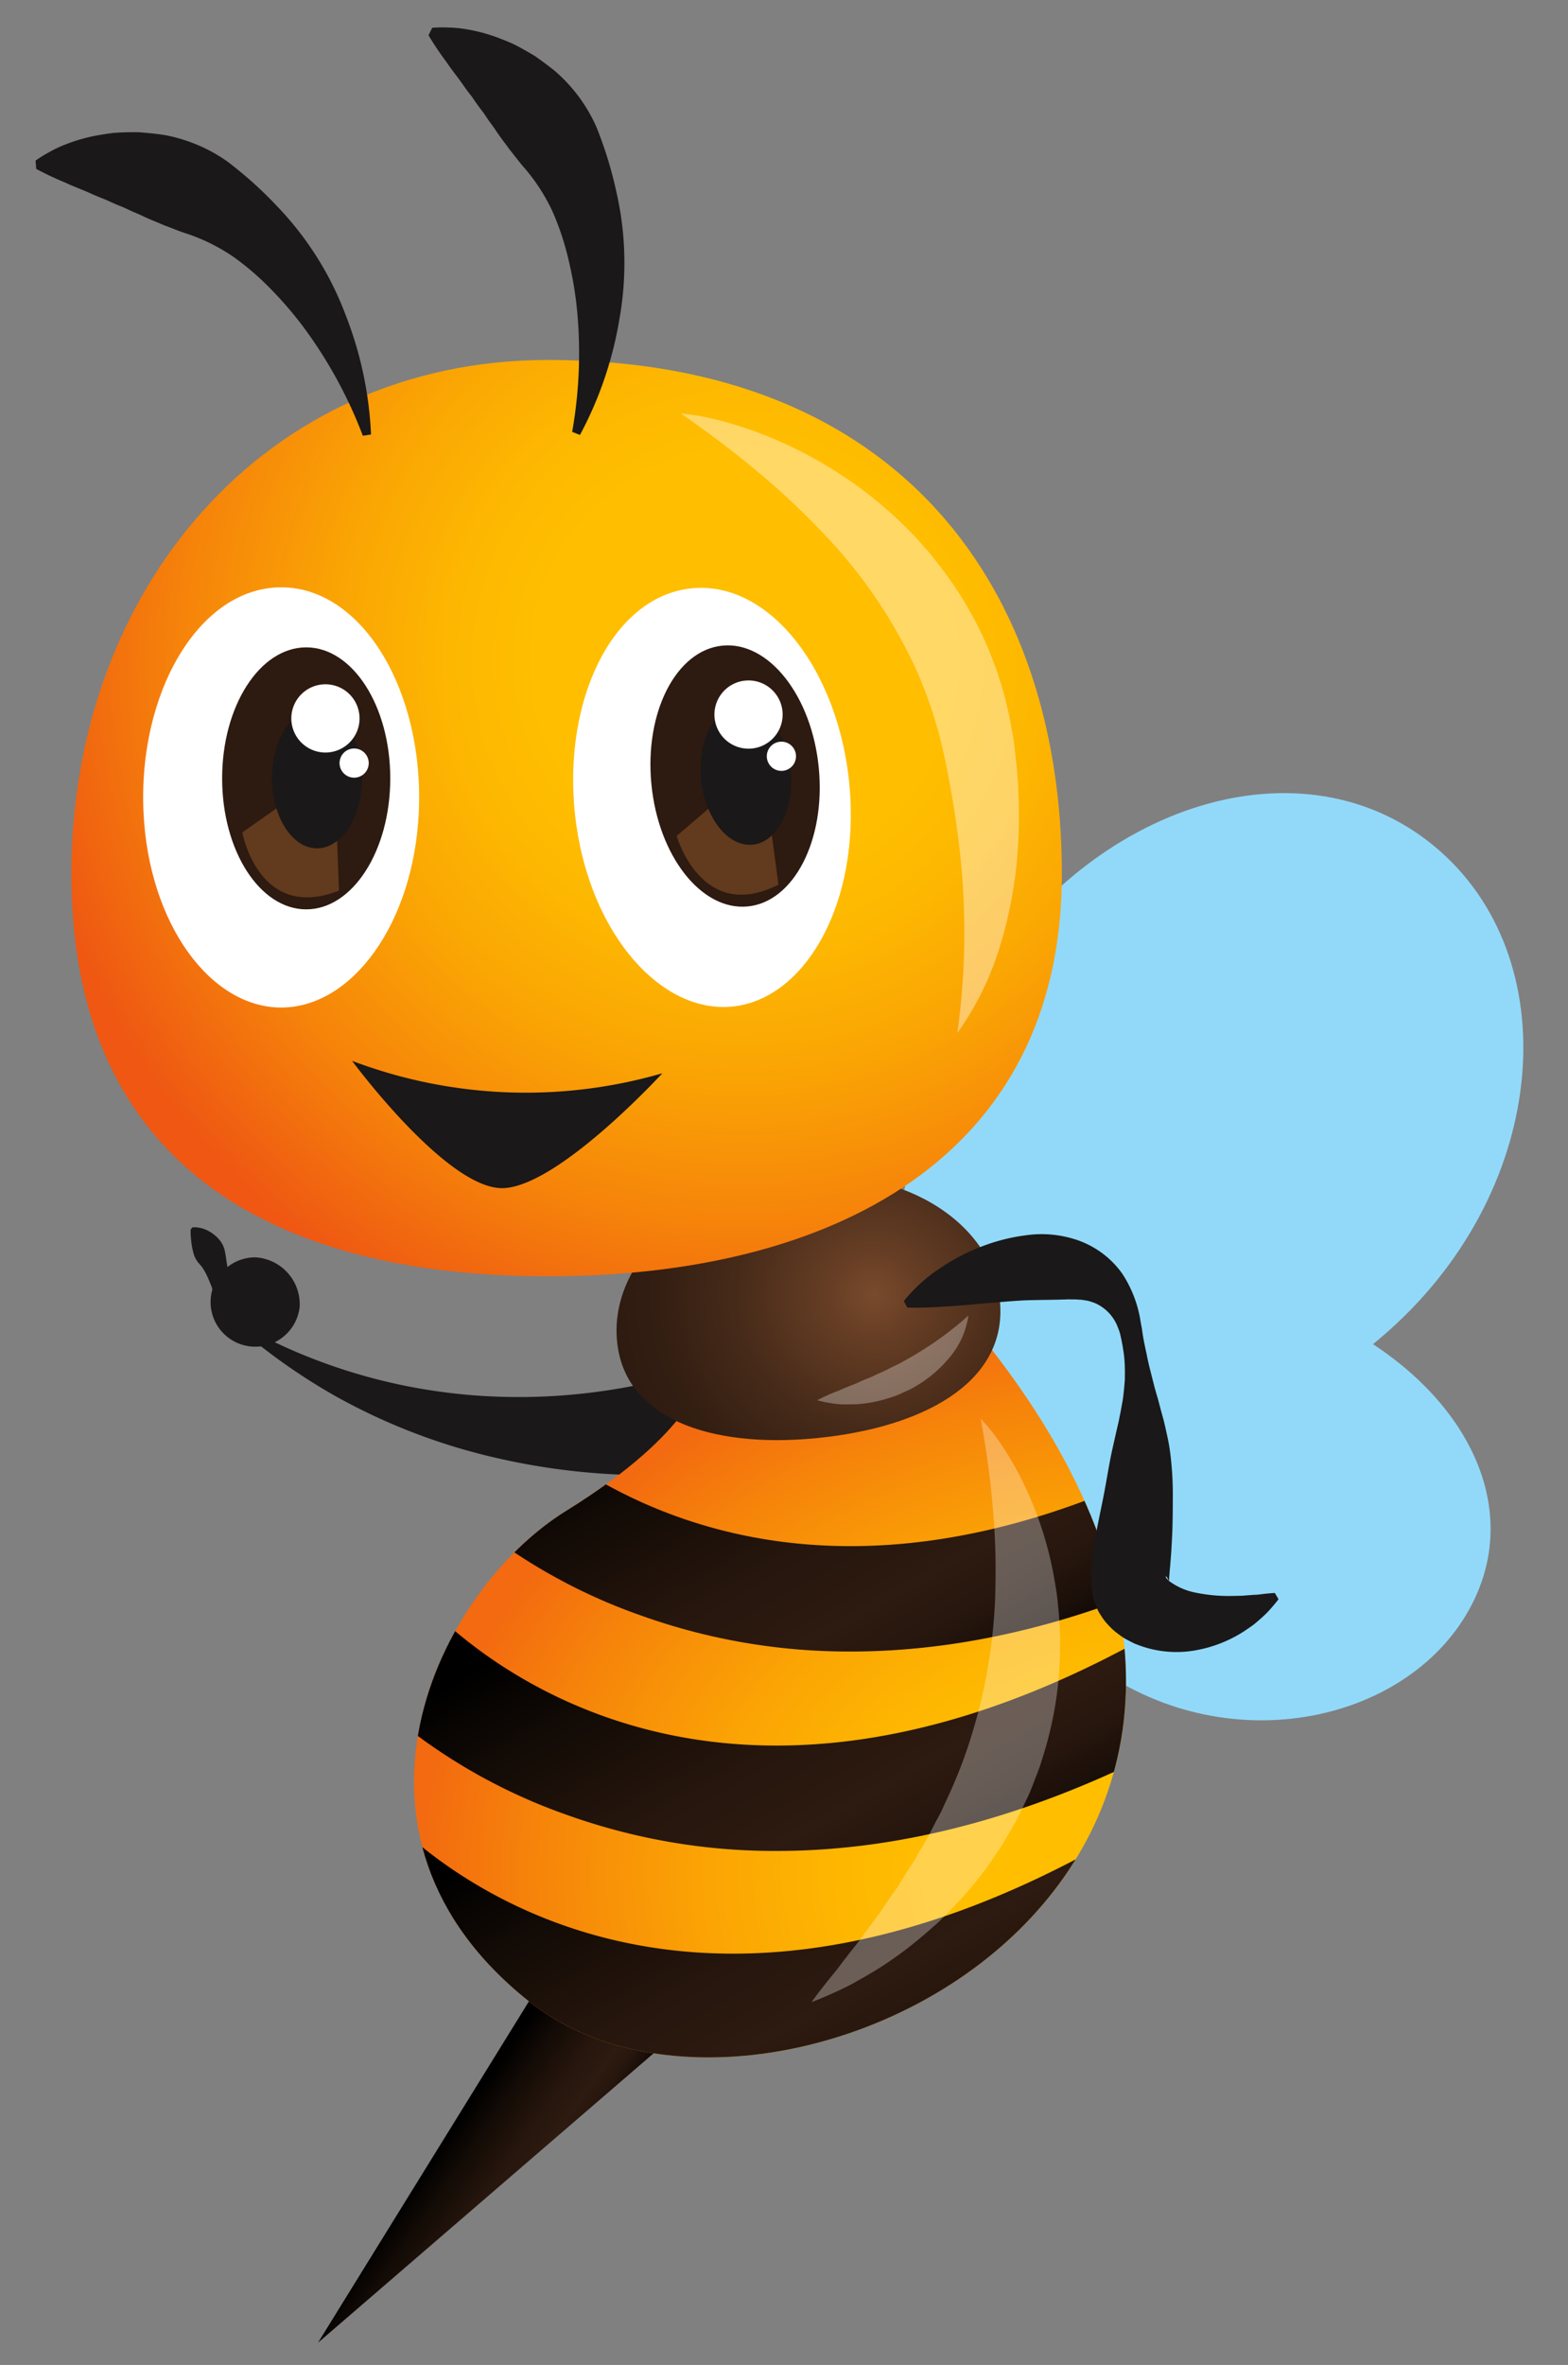 <svg xmlns="http://www.w3.org/2000/svg" xmlns:xlink="http://www.w3.org/1999/xlink" width="132" height="199" viewBox="0 0 132 199">
  <rect x="0" y="0" width="132" height="199" fill="#808080" stroke="none"/>
  <defs>
    <style>
      .cls-1 {
        fill: none;
      }

      .cls-2 {
        fill: url(#radial-gradient);
      }

      .cls-3 {
        mix-blend-mode: multiply;
        isolation: isolate;
        fill: url(#radial-gradient-2);
      }

      .cls-4 {
        fill: #1a1818;
      }

      .cls-5 {
        fill: url(#linear-gradient);
      }

      .cls-6 {
        fill: url(#radial-gradient-3);
      }

      .cls-7 {
        fill: url(#radial-gradient-4);
      }

      .cls-8 {
        fill: url(#radial-gradient-5);
      }

      .cls-16, .cls-17, .cls-9 {
        fill: #fff;
      }

      .cls-10 {
        fill: #2d1a10;
      }

      .cls-11 {
        fill: #623a1d;
      }

      .cls-12 {
        clip-path: url(#clip-path);
      }

      .cls-13 {
        fill: url(#linear-gradient-2);
      }

      .cls-14 {
        fill: url(#linear-gradient-3);
      }

      .cls-15 {
        fill: url(#linear-gradient-4);
      }

      .cls-16 {
        opacity: 0.3;
      }

      .cls-17 {
        opacity: 0.4;
      }
    </style>
    <radialGradient id="radial-gradient" cx="0.681" cy="0.069" r="1.177" gradientTransform="matrix(1.056, -0.173, 0.186, 0.985, 0.112, 0.207)" gradientUnits="objectBoundingBox">
      <stop offset="0" stop-color="#ace1fa"/>
      <stop offset="0" stop-color="#a5def9"/>
      <stop offset="0" stop-color="#92d9f9"/>
    </radialGradient>
    <radialGradient id="radial-gradient-2" cx="0.944" cy="0.672" r="1.379" gradientTransform="matrix(0.795, 0.093, -0.074, 0.996, 0.269, -0.063)" xlink:href="#radial-gradient"/>
    <linearGradient id="linear-gradient" x1="0.332" y1="0.435" x2="0.648" y2="0.642" gradientUnits="objectBoundingBox">
      <stop offset="0"/>
      <stop offset="0.209" stop-color="#130b06"/>
      <stop offset="0.48" stop-color="#26160d"/>
      <stop offset="0.669" stop-color="#2d1a10"/>
      <stop offset="0.767" stop-color="#28170e"/>
      <stop offset="0.867" stop-color="#1c100a"/>
      <stop offset="0.967" stop-color="#080402"/>
      <stop offset="1"/>
    </linearGradient>
    <radialGradient id="radial-gradient-3" cx="0.76" cy="0.625" r="0.662" gradientTransform="translate(-0.006) scale(1.011 1)" gradientUnits="objectBoundingBox">
      <stop offset="0.288" stop-color="#ffbe00"/>
      <stop offset="0.421" stop-color="#feb701"/>
      <stop offset="0.611" stop-color="#fba404"/>
      <stop offset="0.835" stop-color="#f6850a"/>
      <stop offset="1" stop-color="#f36a10"/>
    </radialGradient>
    <radialGradient id="radial-gradient-4" cx="0.726" cy="0.453" r="1.006" gradientTransform="translate(0.155) scale(0.69 1)" gradientUnits="objectBoundingBox">
      <stop offset="0" stop-color="#794a2c"/>
      <stop offset="0.178" stop-color="#653d24"/>
      <stop offset="0.515" stop-color="#462a19"/>
      <stop offset="0.801" stop-color="#331e12"/>
      <stop offset="1" stop-color="#2d1a10"/>
    </radialGradient>
    <radialGradient id="radial-gradient-5" cx="0.694" cy="0.328" r="0.795" gradientTransform="translate(0.038) scale(0.925 1)" gradientUnits="objectBoundingBox">
      <stop offset="0.288" stop-color="#ffbe00"/>
      <stop offset="0.404" stop-color="#fdb701"/>
      <stop offset="0.57" stop-color="#faa404"/>
      <stop offset="0.767" stop-color="#f6850a"/>
      <stop offset="0.985" stop-color="#ef5a12"/>
      <stop offset="1" stop-color="#ef5713"/>
    </radialGradient>
    <clipPath id="clip-path">
      <path id="Path_1873" data-name="Path 1873" class="cls-1" d="M294.615,186.63s-.523,4.7-11.491,11.493-20.774,27.245-3.134,41.267c20.373,16.193,74.177-10.97,38.132-55.894Z" transform="translate(-270.313 -183.496)"/>
    </clipPath>
    <linearGradient id="linear-gradient-2" x1="0.128" y1="0.202" x2="0.864" y2="0.672" xlink:href="#linear-gradient"/>
    <linearGradient id="linear-gradient-3" x1="0.168" y1="0.228" x2="0.904" y2="0.697" xlink:href="#linear-gradient"/>
    <linearGradient id="linear-gradient-4" x1="0.175" y1="0.235" x2="0.907" y2="0.696" xlink:href="#linear-gradient"/>
  </defs>
  <g id="Group_1654" data-name="Group 1654" transform="translate(-419.64 -32.019)">
    <rect id="Rectangle_1425" data-name="Rectangle 1425" class="cls-1" width="132" height="199" transform="translate(419.64 32.019)"/>
    <g id="Group_1687" data-name="Group 1687" transform="translate(194.938 -1.739)">
      <path id="Path_1848" data-name="Path 1848" class="cls-2" d="M366.313,167.363c-10.942,9.847-28.6,14.843-36.359,8.384s-6.041-24.733,1.668-37.278c9.472-15.42,27.312-20.956,38.423-11.7S379.767,155.252,366.313,167.363Z" transform="translate(-24.549 -21.767)"/>
      <path id="Path_1849" data-name="Path 1849" class="cls-3" d="M342.717,209.663c-9.218-6.525-15.937-18.893-12.414-25.789s17.484-8.7,28.17-5.048c13.138,4.483,20.869,15.613,15.823,25.487S354.047,217.681,342.717,209.663Z" transform="translate(-25.668 -35.584)"/>
      <path id="Path_1850" data-name="Path 1850" class="cls-4" d="M293.55,193.664c-.127.033-.2.047-.274.063l-.224.046-.421.077q-.413.073-.81.129c-.533.078-1.058.144-1.579.2-1.043.108-2.077.193-3.106.236a56.635,56.635,0,0,1-18.013-2.086,51.085,51.085,0,0,1-10.921-4.553,51.2,51.2,0,0,1-9.341-6.822,47.381,47.381,0,0,0,15.661,6.072,48.991,48.991,0,0,0,5.445.734,49.78,49.78,0,0,0,10.808-.363A48.362,48.362,0,0,0,286,186.365c.854-.214,1.692-.462,2.512-.723.409-.132.813-.271,1.2-.414.2-.072.388-.144.571-.218l.267-.111c.046-.018.084-.036.118-.052s.081-.037.068-.039Z" transform="translate(-5.343 -36.588)"/>
      <path id="Path_1851" data-name="Path 1851" class="cls-5" d="M277.259,258.272,259.5,287l30.3-26.118Z" transform="translate(-8.029 -56.112)"/>
      <path id="Path_1852" data-name="Path 1852" class="cls-6" d="M294.615,186.63s-.523,4.7-11.491,11.493-20.774,27.245-3.134,41.267c20.373,16.193,74.177-10.97,38.132-55.894Z" transform="translate(-10.76 -37.23)"/>
      <path id="Path_1853" data-name="Path 1853" class="cls-7" d="M325.374,175.629c.8,6.7-5.766,10.628-14.654,11.684s-16.737-1.168-17.53-7.865,5.765-12.982,14.651-14.036S324.578,168.93,325.374,175.629Z" transform="translate(-16.52 -32.625)"/>
      <path id="Path_1854" data-name="Path 1854" class="cls-8" d="M315.109,116.759c0,23.893-19.37,33.848-43.262,33.848s-40.124-9.955-40.124-33.848S247.955,73.5,271.847,73.5C301.587,73.5,315.109,92.869,315.109,116.759Z" transform="translate(-1.015 -9.453)"/>
      <path id="Path_1855" data-name="Path 1855" class="cls-9" d="M263.014,118.039c-.439,9.344-5.614,16.415-11.587,16.415s-11.148-7.07-11.587-16.415c-.475-10.112,4.7-18.943,11.587-18.943S263.49,107.927,263.014,118.039Z" transform="translate(-3.057 -15.917)"/>
      <g id="Group_1682" data-name="Group 1682" transform="translate(243.402 88.231)">
        <path id="Path_1856" data-name="Path 1856" class="cls-10" d="M262.86,116.878c0,6.088-3.169,11.022-7.077,11.022s-7.077-4.934-7.077-11.022,3.169-11.023,7.077-11.023S262.86,110.791,262.86,116.878Z" transform="translate(-248.706 -105.855)"/>
        <path id="Path_1857" data-name="Path 1857" class="cls-11" d="M256.306,121.673l-5.33,3.745s1.369,7.563,8.142,4.9l-.29-7.781Z" transform="translate(-249.279 -109.849)"/>
        <path id="Path_1858" data-name="Path 1858" class="cls-4" d="M261.891,118.614c0,3.249-1.693,5.886-3.779,5.886s-3.779-2.637-3.779-5.886,1.692-5.885,3.779-5.885S261.891,115.363,261.891,118.614Z" transform="translate(-250.127 -107.591)"/>
        <path id="Path_1859" data-name="Path 1859" class="cls-9" d="M262.24,112.882a2.871,2.871,0,1,1-2.871-2.871A2.871,2.871,0,0,1,262.24,112.882Z" transform="translate(-250.673 -106.904)"/>
        <path id="Path_1860" data-name="Path 1860" class="cls-9" d="M264.387,118.465a1.228,1.228,0,1,0-1.227,1.229A1.228,1.228,0,0,0,264.387,118.465Z" transform="translate(-252.046 -108.729)"/>
      </g>
      <path id="Path_1861" data-name="Path 1861" class="cls-9" d="M311.579,116.942c.456,9.343-4.021,16.876-9.968,17.447s-11.771-5.976-13.1-15.234c-1.438-10.022,2.866-19.3,9.727-19.962S311.09,106.83,311.579,116.942Z" transform="translate(-15.285 -15.932)"/>
      <g id="Group_1683" data-name="Group 1683" transform="translate(279.463 88.067)">
        <path id="Path_1862" data-name="Path 1862" class="cls-10" d="M311.117,115.953c.582,6.059-2.1,11.277-5.993,11.648s-7.514-4.236-8.1-10.3,2.1-11.275,5.993-11.648S310.536,109.894,311.117,115.953Z" transform="translate(-296.949 -105.636)"/>
        <path id="Path_1863" data-name="Path 1863" class="cls-11" d="M304.842,121.414l-4.949,4.237s2.086,7.4,8.571,4.1l-1.03-7.716Z" transform="translate(-297.692 -109.62)"/>
        <path id="Path_1864" data-name="Path 1864" class="cls-4" d="M310.162,117.883c.31,3.236-1.121,6.021-3.2,6.22s-4.013-2.264-4.323-5.5,1.121-6.022,3.2-6.222S309.853,114.648,310.162,117.883Z" transform="translate(-298.375 -107.337)"/>
        <path id="Path_1865" data-name="Path 1865" class="cls-9" d="M309.878,112.175a2.871,2.871,0,1,1-3.131-2.584A2.871,2.871,0,0,1,309.878,112.175Z" transform="translate(-298.767 -106.631)"/>
        <path id="Path_1866" data-name="Path 1866" class="cls-9" d="M312.5,117.582a1.229,1.229,0,1,0-1.1,1.34A1.228,1.228,0,0,0,312.5,117.582Z" transform="translate(-300.256 -108.372)"/>
      </g>
      <path id="Path_1867" data-name="Path 1867" class="cls-4" d="M263.34,152.4a41.256,41.256,0,0,0,26.12,1.045s-8.619,9.4-13.322,9.664S263.34,152.4,263.34,152.4Z" transform="translate(-8.999 -29.377)"/>
      <path id="Path_1868" data-name="Path 1868" class="cls-4" d="M284.042,70.1a38.06,38.06,0,0,0,.462-9.673,30.776,30.776,0,0,0-.719-4.6,23.267,23.267,0,0,0-1.39-4.259,15.889,15.889,0,0,0-2.332-3.632c-.472-.53-.873-1.089-1.313-1.625-.4-.566-.838-1.1-1.217-1.7-.2-.29-.423-.573-.626-.873l-.306-.456-.334-.44c-.222-.3-.44-.606-.653-.929-.237-.3-.469-.608-.7-.93-.444-.668-.97-1.277-1.449-2a26.256,26.256,0,0,1-1.516-2.256l.311-.632a11.546,11.546,0,0,1,1.437-.019,10.064,10.064,0,0,1,1.408.138,14.32,14.32,0,0,1,2.7.721c.437.167.875.34,1.3.534q.628.318,1.242.676c.206.117.409.241.612.364l.579.416c.382.285.767.57,1.134.879a13.382,13.382,0,0,1,3.4,4.615,33.453,33.453,0,0,1,1.68,5.433A26.8,26.8,0,0,1,288.02,60.6a31.383,31.383,0,0,1-3.323,9.758Z" transform="translate(-11.173)"/>
      <path id="Path_1869" data-name="Path 1869" class="cls-4" d="M255.247,73.4a38.029,38.029,0,0,0-4.56-8.541,30.834,30.834,0,0,0-2.976-3.583,23.229,23.229,0,0,0-3.377-2.943,15.829,15.829,0,0,0-3.863-1.923c-.677-.213-1.307-.487-1.96-.722-.631-.282-1.284-.516-1.918-.838-.324-.144-.656-.275-.985-.429l-.5-.235-.512-.206c-.343-.141-.688-.3-1.037-.463-.356-.133-.715-.282-1.079-.439-.724-.346-1.486-.6-2.268-.972a26.025,26.025,0,0,1-2.458-1.159l-.057-.7a11.358,11.358,0,0,1,1.224-.753,10.051,10.051,0,0,1,1.279-.6,14.4,14.4,0,0,1,2.692-.768c.46-.081.925-.157,1.393-.209q.7-.049,1.413-.056c.238-.005.474,0,.712,0l.709.061c.474.048.95.1,1.423.173a13.377,13.377,0,0,1,5.286,2.219,33.467,33.467,0,0,1,4.226,3.8,26.786,26.786,0,0,1,5.735,9.1,31.373,31.373,0,0,1,2.148,10.08Z" transform="translate(0 -2.976)"/>
      <g id="Group_1686" data-name="Group 1686" transform="translate(259.553 146.266)">
        <g id="Group_1685" data-name="Group 1685" class="cls-12" transform="translate(0)">
          <g id="Group_1684" data-name="Group 1684" transform="translate(-10.705 4.637)">
            <path id="Path_1870" data-name="Path 1870" class="cls-13" d="M306.884,211.522a51.777,51.777,0,0,1-17.623-3.012,47.5,47.5,0,0,1-19.785-13.21l6.933-5.6c.909,1.108,22.7,26.864,63.784,2.538l4.542,7.669C329.953,208.659,317.217,211.522,306.884,211.522Z" transform="translate(-259.396 -189.7)"/>
            <path id="Path_1871" data-name="Path 1871" class="cls-14" d="M298.55,233.972a51.759,51.759,0,0,1-17.626-3.015,47.531,47.531,0,0,1-19.784-13.207l6.933-5.6c.908,1.108,22.7,26.865,63.785,2.538l4.539,7.669C321.618,231.107,308.884,233.972,298.55,233.972Z" transform="translate(-257.291 -195.368)"/>
            <path id="Path_1872" data-name="Path 1872" class="cls-15" d="M293.594,257.923a51.968,51.968,0,0,1-17.709-3.029,47.79,47.79,0,0,1-19.894-13.285l7.329-5.892-3.663,2.947,3.649-2.962c.9,1.1,22.576,26.695,63.47,2.482l4.79,8.091C316.743,255.05,303.965,257.923,293.594,257.923Z" transform="translate(-255.991 -201.316)"/>
          </g>
        </g>
      </g>
      <path id="Path_1874" data-name="Path 1874" class="cls-4" d="M254.912,178.662a3.759,3.759,0,1,1-3.741-4.14A3.958,3.958,0,0,1,254.912,178.662Z" transform="translate(-4.982 -34.964)"/>
      <path id="Path_1875" data-name="Path 1875" class="cls-4" d="M245.309,171.139a2.508,2.508,0,0,1,1.274.269,3.146,3.146,0,0,1,.934.712,2.184,2.184,0,0,1,.519,1.007c.037.19.073.377.1.566s.051.375.082.558a7.546,7.546,0,0,1,.052,2.175,8.706,8.706,0,0,1-.191,1.043c-.084.339-.209.669-.322.99l-.244-.027c-.076-.335-.128-.659-.2-.976-.093-.316-.143-.628-.263-.925l-.144-.444-.18-.427a3.439,3.439,0,0,0-.179-.414c-.067-.135-.12-.272-.2-.4s-.154-.253-.241-.374l-.284-.341a2,2,0,0,1-.4-.734,5.926,5.926,0,0,1-.191-.9,8.1,8.1,0,0,1-.076-1.164Z" transform="translate(-4.407 -34.108)"/>
      <path id="Path_1876" data-name="Path 1876" class="cls-4" d="M325.481,177.543a13.209,13.209,0,0,1,2.9-2.665,17.173,17.173,0,0,1,3.429-1.837,15.783,15.783,0,0,1,3.893-1.026,9.318,9.318,0,0,1,4.352.385,7.7,7.7,0,0,1,3.822,2.849,10.154,10.154,0,0,1,1.543,4.07c.029.165.061.329.095.492l.066.461c.045.3.1.607.164.908l.092.453c.036.15.071.3.1.451.053.3.123.6.193.905l.46,1.813c.083.3.169.608.265.913l.242.921.256.928c.076.31.146.622.215.935s.141.627.2.943.106.629.146.945a27.543,27.543,0,0,1,.209,3.785c0,1.251-.013,2.51-.086,3.713-.019.306-.029.6-.052.892l-.068.856c-.017.271-.058.561-.065.784l-.034.357c0,.092,0,.158-.013.24l-.013.114a.106.106,0,0,0-.006-.05.107.107,0,0,0-.033-.046c-.016-.007-.018-.078-.038-.111a.457.457,0,0,0-.07-.115c-.03-.035-.02-.04-.04-.058s-.086-.052-.069-.038-.033.019-.01.049a.419.419,0,0,1,.053.1c.027.037.078.078.114.126l.059.073.09.065a5.522,5.522,0,0,0,2.168.947,13.785,13.785,0,0,0,3.09.286c.281,0,.565-.018.86-.016q.431-.04.883-.069c.149-.014.306-.013.458-.028l.457-.055c.309-.035.626-.064.956-.084l.309.53c-.2.262-.413.517-.634.766a7.44,7.44,0,0,1-.7.715c-.248.223-.5.444-.766.66-.272.2-.555.386-.842.58a11.048,11.048,0,0,1-3.979,1.564,9.08,9.08,0,0,1-4.846-.419l-.321-.122-.326-.161c-.217-.114-.433-.216-.647-.355s-.434-.307-.647-.469a5.908,5.908,0,0,1-.632-.6,4.779,4.779,0,0,1-.591-.768,3.6,3.6,0,0,1-.265-.448c-.082-.176-.158-.355-.227-.537a4.1,4.1,0,0,1-.176-.538c-.035-.162-.068-.327-.093-.492s-.049-.332-.067-.5l-.014-.336c-.009-.219-.015-.454-.01-.662l.026-.543c.023-.377.055-.685.1-1.011s.084-.631.133-.936.108-.608.161-.9c.22-1.184.471-2.314.69-3.458s.392-2.275.632-3.414l.386-1.718.2-.868.174-.873.161-.881c.046-.294.078-.587.109-.883s.051-.591.075-.888c0-.294.01-.589,0-.883a10.576,10.576,0,0,0-.161-1.754q-.067-.435-.162-.866c-.034-.141-.061-.29-.1-.424s-.089-.254-.138-.379a3.591,3.591,0,0,0-1.958-2.121,5.987,5.987,0,0,0-.623-.2c-.229-.028-.42-.078-.641-.085s-.413-.04-.644-.021l-.316-.01c-.113.009-.224.014-.333.012-.875.032-1.808.034-2.827.057s-2.091.125-3.205.212-2.263.209-3.459.29-2.427.161-3.751.124Z" transform="translate(-24.691 -34.306)"/>
      <path id="Path_1877" data-name="Path 1877" class="cls-16" d="M329.324,192.669a17.848,17.848,0,0,1,2.2,2.9,26.734,26.734,0,0,1,1.728,3.225,30.643,30.643,0,0,1,2.218,7.044c.1.613.227,1.225.293,1.846.042.31.069.621.1.932s.065.623.077.936c.025.626.091,1.254.076,1.883s-.01,1.259-.04,1.889a31.089,31.089,0,0,1-1.31,7.468l-.28.91c-.093.3-.216.6-.324.894-.235.588-.441,1.189-.7,1.765l-.821,1.71c-.13.289-.292.559-.445.835s-.311.548-.472.818l-.479.813c-.17.264-.35.521-.524.782-.349.52-.708,1.035-1.079,1.536a33.758,33.758,0,0,1-2.426,2.831c-.425.45-.863.886-1.3,1.318-.462.409-.917.82-1.388,1.214a33.149,33.149,0,0,1-2.912,2.213c-1,.688-2.069,1.277-3.115,1.868a36.047,36.047,0,0,1-3.311,1.476c.71-1,1.463-1.912,2.2-2.822.349-.478.711-.933,1.064-1.394s.732-.887,1.052-1.37l1.014-1.378c.163-.233.35-.443.5-.681l.474-.7c.311-.469.638-.922.958-1.375.3-.472.58-.951.884-1.41l.448-.692c.147-.232.271-.478.407-.716l.826-1.41c.253-.481.486-.971.746-1.443.126-.238.257-.474.378-.715l.331-.735a40.922,40.922,0,0,0,2.294-5.955,44.732,44.732,0,0,0,1.91-12.686,58.337,58.337,0,0,0-.283-6.688C330.091,197.332,329.763,195.047,329.324,192.669Z" transform="translate(-22.068 -39.546)"/>
      <path id="Path_1878" data-name="Path 1878" class="cls-17" d="M300.355,79.519a22,22,0,0,1,4.043.8,33.768,33.768,0,0,1,3.9,1.386,36,36,0,0,1,7.26,4.169,34.3,34.3,0,0,1,3.253,2.746c.517.493,1.022,1,1.508,1.529.467.544.964,1.065,1.4,1.638a32.109,32.109,0,0,1,4.489,7.433c.267.678.537,1.356.784,2.041.212.7.454,1.385.635,2.09.16.71.358,1.411.481,2.126l.19,1.071c.067.357.124.716.156,1.059.077.694.165,1.385.215,2.083.028.348.064.7.084,1.043l.039,1.049c.034.7.032,1.4.033,2.1s-.049,1.4-.081,2.1a35.863,35.863,0,0,1-1.476,8.242,25.162,25.162,0,0,1-3.626,7.431,61.465,61.465,0,0,0,.175-15.574q-.444-3.783-1.227-7.5c-.131-.624-.281-1.188-.415-1.784s-.337-1.159-.5-1.739-.388-1.138-.576-1.709c-.209-.563-.441-1.117-.659-1.676a41.36,41.36,0,0,0-8.133-12.114,63.324,63.324,0,0,0-5.6-5.234C304.713,82.663,302.607,81.071,300.355,79.519Z" transform="translate(-18.346 -10.974)"/>
      <path id="Path_1879" data-name="Path 1879" class="cls-16" d="M328.447,181.077a7,7,0,0,1-1.7,3.659,10.715,10.715,0,0,1-3.191,2.544l-.93.425a8.634,8.634,0,0,1-.959.338,10.7,10.7,0,0,1-1.973.428,6.407,6.407,0,0,1-1,.074c-.334.008-.668.005-1,0a10.833,10.833,0,0,1-1.98-.345,16.5,16.5,0,0,1,1.8-.8c.291-.13.579-.255.867-.369s.576-.216.852-.351.556-.244.836-.353.543-.252.814-.372c.551-.226,1.063-.514,1.6-.762a31.455,31.455,0,0,0,3.022-1.809A28.413,28.413,0,0,0,328.447,181.077Z" transform="translate(-22.223 -36.619)"/>
    </g>
  </g>
</svg>
